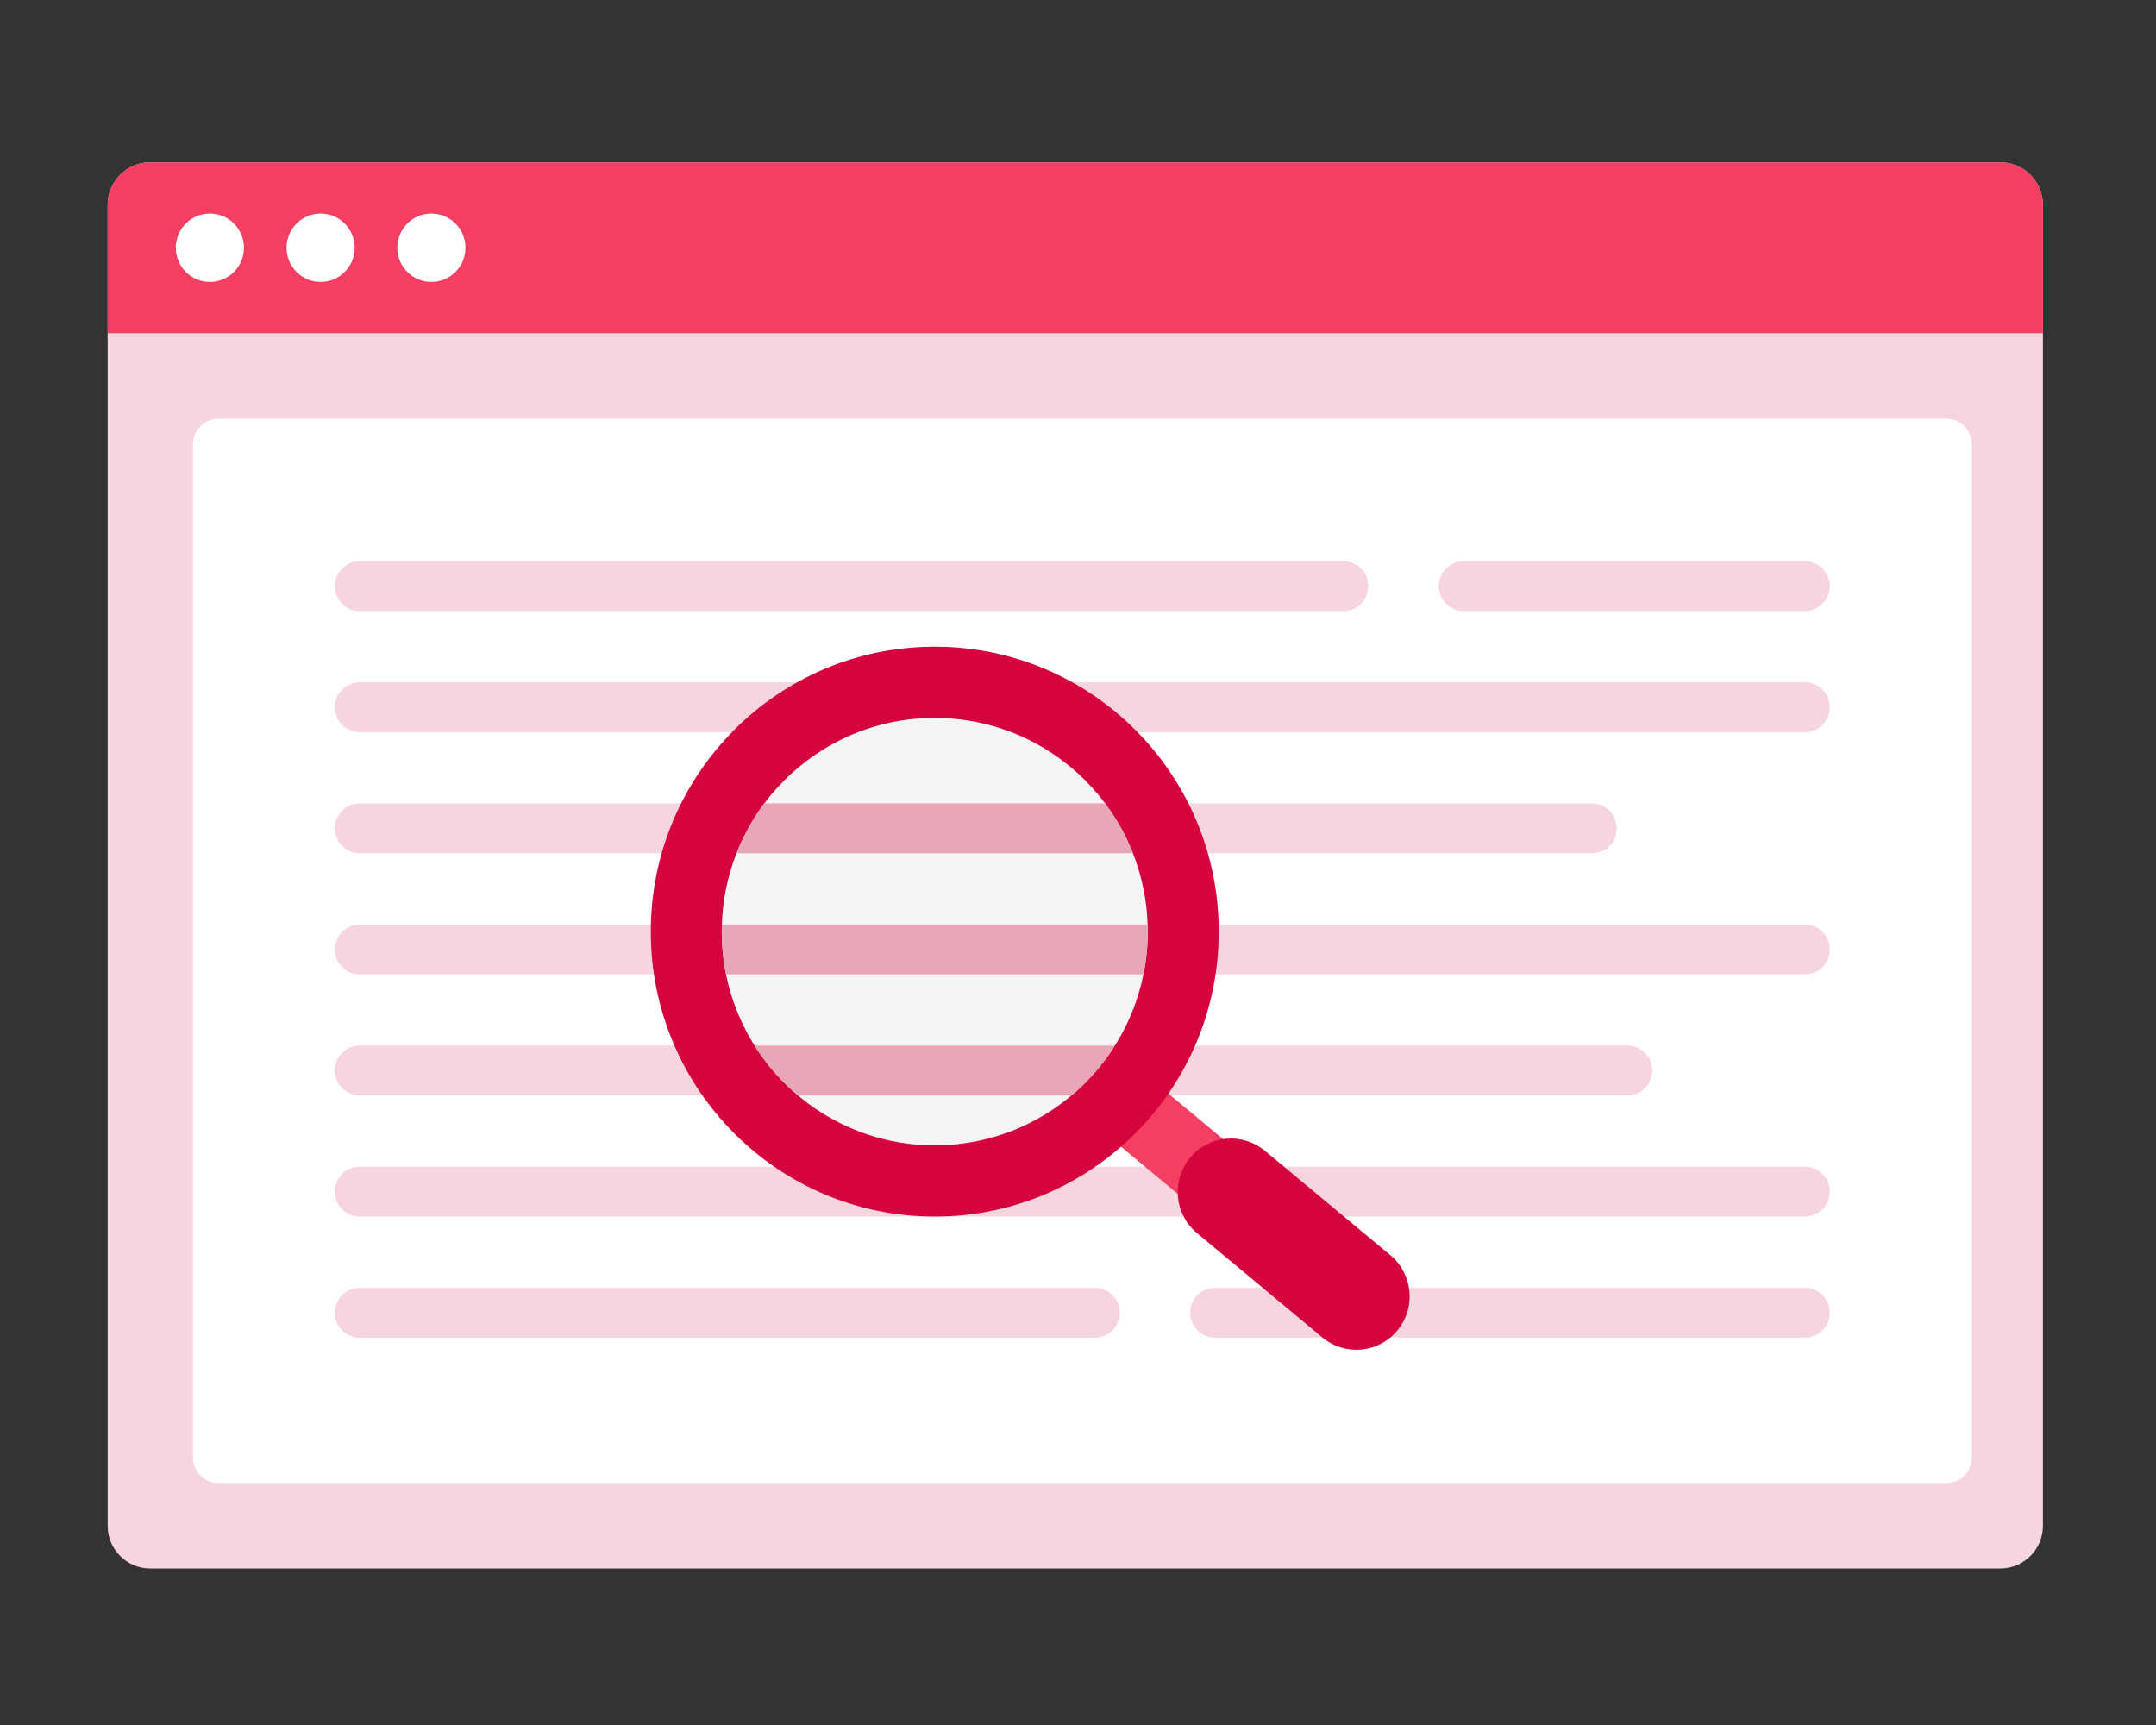 <svg width="120" height="96" viewBox="0 0 120 96" fill="none" xmlns="http://www.w3.org/2000/svg">
<rect x="0" y="0" width="120" height="96" fill="#333333" stroke="none"/>
<path fill-rule="evenodd" clip-rule="evenodd" d="M8.363 9.03H111.335C112.645 9.03 113.706 10.095 113.706 11.409V84.911C113.706 86.226 112.645 87.29 111.335 87.29H8.363C7.054 87.29 5.992 86.226 5.992 84.911V11.409C5.992 10.095 7.054 9.03 8.363 9.03Z" fill="#F7D5DE"/>
<path fill-rule="evenodd" clip-rule="evenodd" d="M12.161 23.302H108.328C109.113 23.302 109.75 23.941 109.75 24.73V81.105C109.75 81.894 109.113 82.532 108.328 82.532H12.161C11.375 82.532 10.738 81.894 10.738 81.105V24.73C10.738 23.941 11.375 23.302 12.161 23.302Z" fill="white"/>
<path fill-rule="evenodd" clip-rule="evenodd" d="M20.02 31.231H74.777C75.54 31.231 76.159 31.853 76.159 32.619C76.159 33.385 75.54 34.007 74.777 34.007H20.02C19.256 34.007 18.637 33.385 18.637 32.619C18.637 31.853 19.256 31.231 20.02 31.231ZM81.463 31.231H100.46C101.224 31.231 101.843 31.853 101.843 32.619C101.843 33.385 101.224 34.007 100.46 34.007H81.463C80.699 34.007 80.081 33.385 80.081 32.619C80.081 31.853 80.699 31.231 81.463 31.231ZM67.629 71.67H100.46C101.224 71.67 101.843 72.291 101.843 73.057C101.843 73.824 101.224 74.445 100.46 74.445H67.629C66.865 74.445 66.246 73.824 66.246 73.057C66.246 72.291 66.865 71.67 67.629 71.67ZM20.02 37.971H100.46C101.224 37.971 101.843 38.592 101.843 39.359C101.843 40.125 101.224 40.746 100.46 40.746H20.02C19.256 40.746 18.637 40.125 18.637 39.359C18.637 38.592 19.256 37.971 20.02 37.971ZM20.02 44.711H88.606C89.37 44.711 89.989 45.332 89.989 46.098C89.989 46.865 89.37 47.486 88.606 47.486H20.02C19.256 47.486 18.637 46.865 18.637 46.098C18.637 45.332 19.256 44.711 20.02 44.711ZM20.02 51.45H100.46C101.224 51.45 101.843 52.072 101.843 52.838C101.843 53.605 101.224 54.226 100.46 54.226H20.02C19.256 54.226 18.637 53.605 18.637 52.838C18.637 52.072 19.256 51.45 20.02 51.45ZM20.02 58.19H90.582C91.346 58.19 91.964 58.812 91.964 59.578C91.964 60.344 91.346 60.965 90.582 60.965H20.02C19.256 60.965 18.637 60.344 18.637 59.578C18.637 58.812 19.256 58.19 20.02 58.19ZM20.02 64.93H100.46C101.224 64.93 101.843 65.551 101.843 66.318C101.843 67.084 101.224 67.705 100.46 67.705H20.02C19.256 67.705 18.637 67.084 18.637 66.318C18.637 65.551 19.256 64.93 20.02 64.93ZM20.02 71.67H60.946C61.71 71.67 62.33 72.291 62.33 73.057C62.33 73.824 61.71 74.445 60.946 74.445H20.02C19.256 74.445 18.637 73.824 18.637 73.057C18.637 72.291 19.256 71.67 20.02 71.67Z" fill="#F7D5DE"/>
<path d="M62.23 63.681L74.238 73.671C75.078 74.37 76.325 74.253 77.02 73.41C77.717 72.567 77.6 71.318 76.761 70.619L64.752 60.629C63.913 59.93 62.667 60.047 61.971 60.89C61.274 61.732 61.39 62.982 62.23 63.681Z" fill="#F43F62"/>
<path d="M66.622 68.625L73.605 74.434C74.864 75.482 76.733 75.307 77.777 74.042C78.822 72.778 78.647 70.904 77.388 69.856L70.406 64.047C69.146 62.999 67.277 63.174 66.233 64.439C65.188 65.703 65.363 67.577 66.622 68.625ZM52.028 67.705C60.758 67.705 67.834 60.605 67.834 51.847C67.834 43.089 60.758 35.989 52.028 35.989C43.298 35.989 36.223 43.089 36.223 51.847C36.223 60.605 43.298 67.705 52.028 67.705Z" fill="#D5033E"/>
<path d="M52.026 63.741C45.479 63.741 40.172 58.416 40.172 51.847C40.172 45.278 45.479 39.953 52.026 39.953C58.573 39.953 63.88 45.278 63.88 51.847C63.88 58.416 58.573 63.741 52.026 63.741Z" fill="#F5F5F5"/>
<path d="M59.637 60.965L44.414 60.965C43.472 60.173 42.655 59.237 41.996 58.19H62.054C61.395 59.237 60.579 60.173 59.637 60.965ZM63.88 51.847C63.88 52.662 63.798 53.457 63.642 54.226H40.41C40.254 53.457 40.172 52.662 40.172 51.847C40.172 51.714 40.174 51.582 40.178 51.45H63.874C63.877 51.582 63.88 51.714 63.88 51.847ZM63.057 47.486H40.994C41.386 46.488 41.909 45.556 42.541 44.711H61.509C62.143 45.556 62.665 46.488 63.057 47.486Z" fill="#E9A6B7"/>
<path fill-rule="evenodd" clip-rule="evenodd" d="M8.363 9.03H111.335C112.645 9.03 113.706 10.095 113.706 11.409V18.545H5.992V11.409C5.992 10.095 7.054 9.03 8.363 9.03Z" fill="#F43F62"/>
<path d="M11.682 15.69C12.729 15.69 13.579 14.838 13.579 13.787C13.579 12.736 12.729 11.884 11.682 11.884C10.634 11.884 9.785 12.736 9.785 13.787C9.785 14.838 10.634 15.69 11.682 15.69ZM17.846 15.69C18.893 15.69 19.742 14.838 19.742 13.787C19.742 12.736 18.893 11.884 17.846 11.884C16.798 11.884 15.949 12.736 15.949 13.787C15.949 14.838 16.798 15.69 17.846 15.69ZM24.01 15.69C25.058 15.69 25.907 14.838 25.907 13.787C25.907 12.736 25.058 11.884 24.01 11.884C22.962 11.884 22.113 12.736 22.113 13.787C22.113 14.838 22.962 15.69 24.01 15.69Z" fill="white"/>
</svg>
